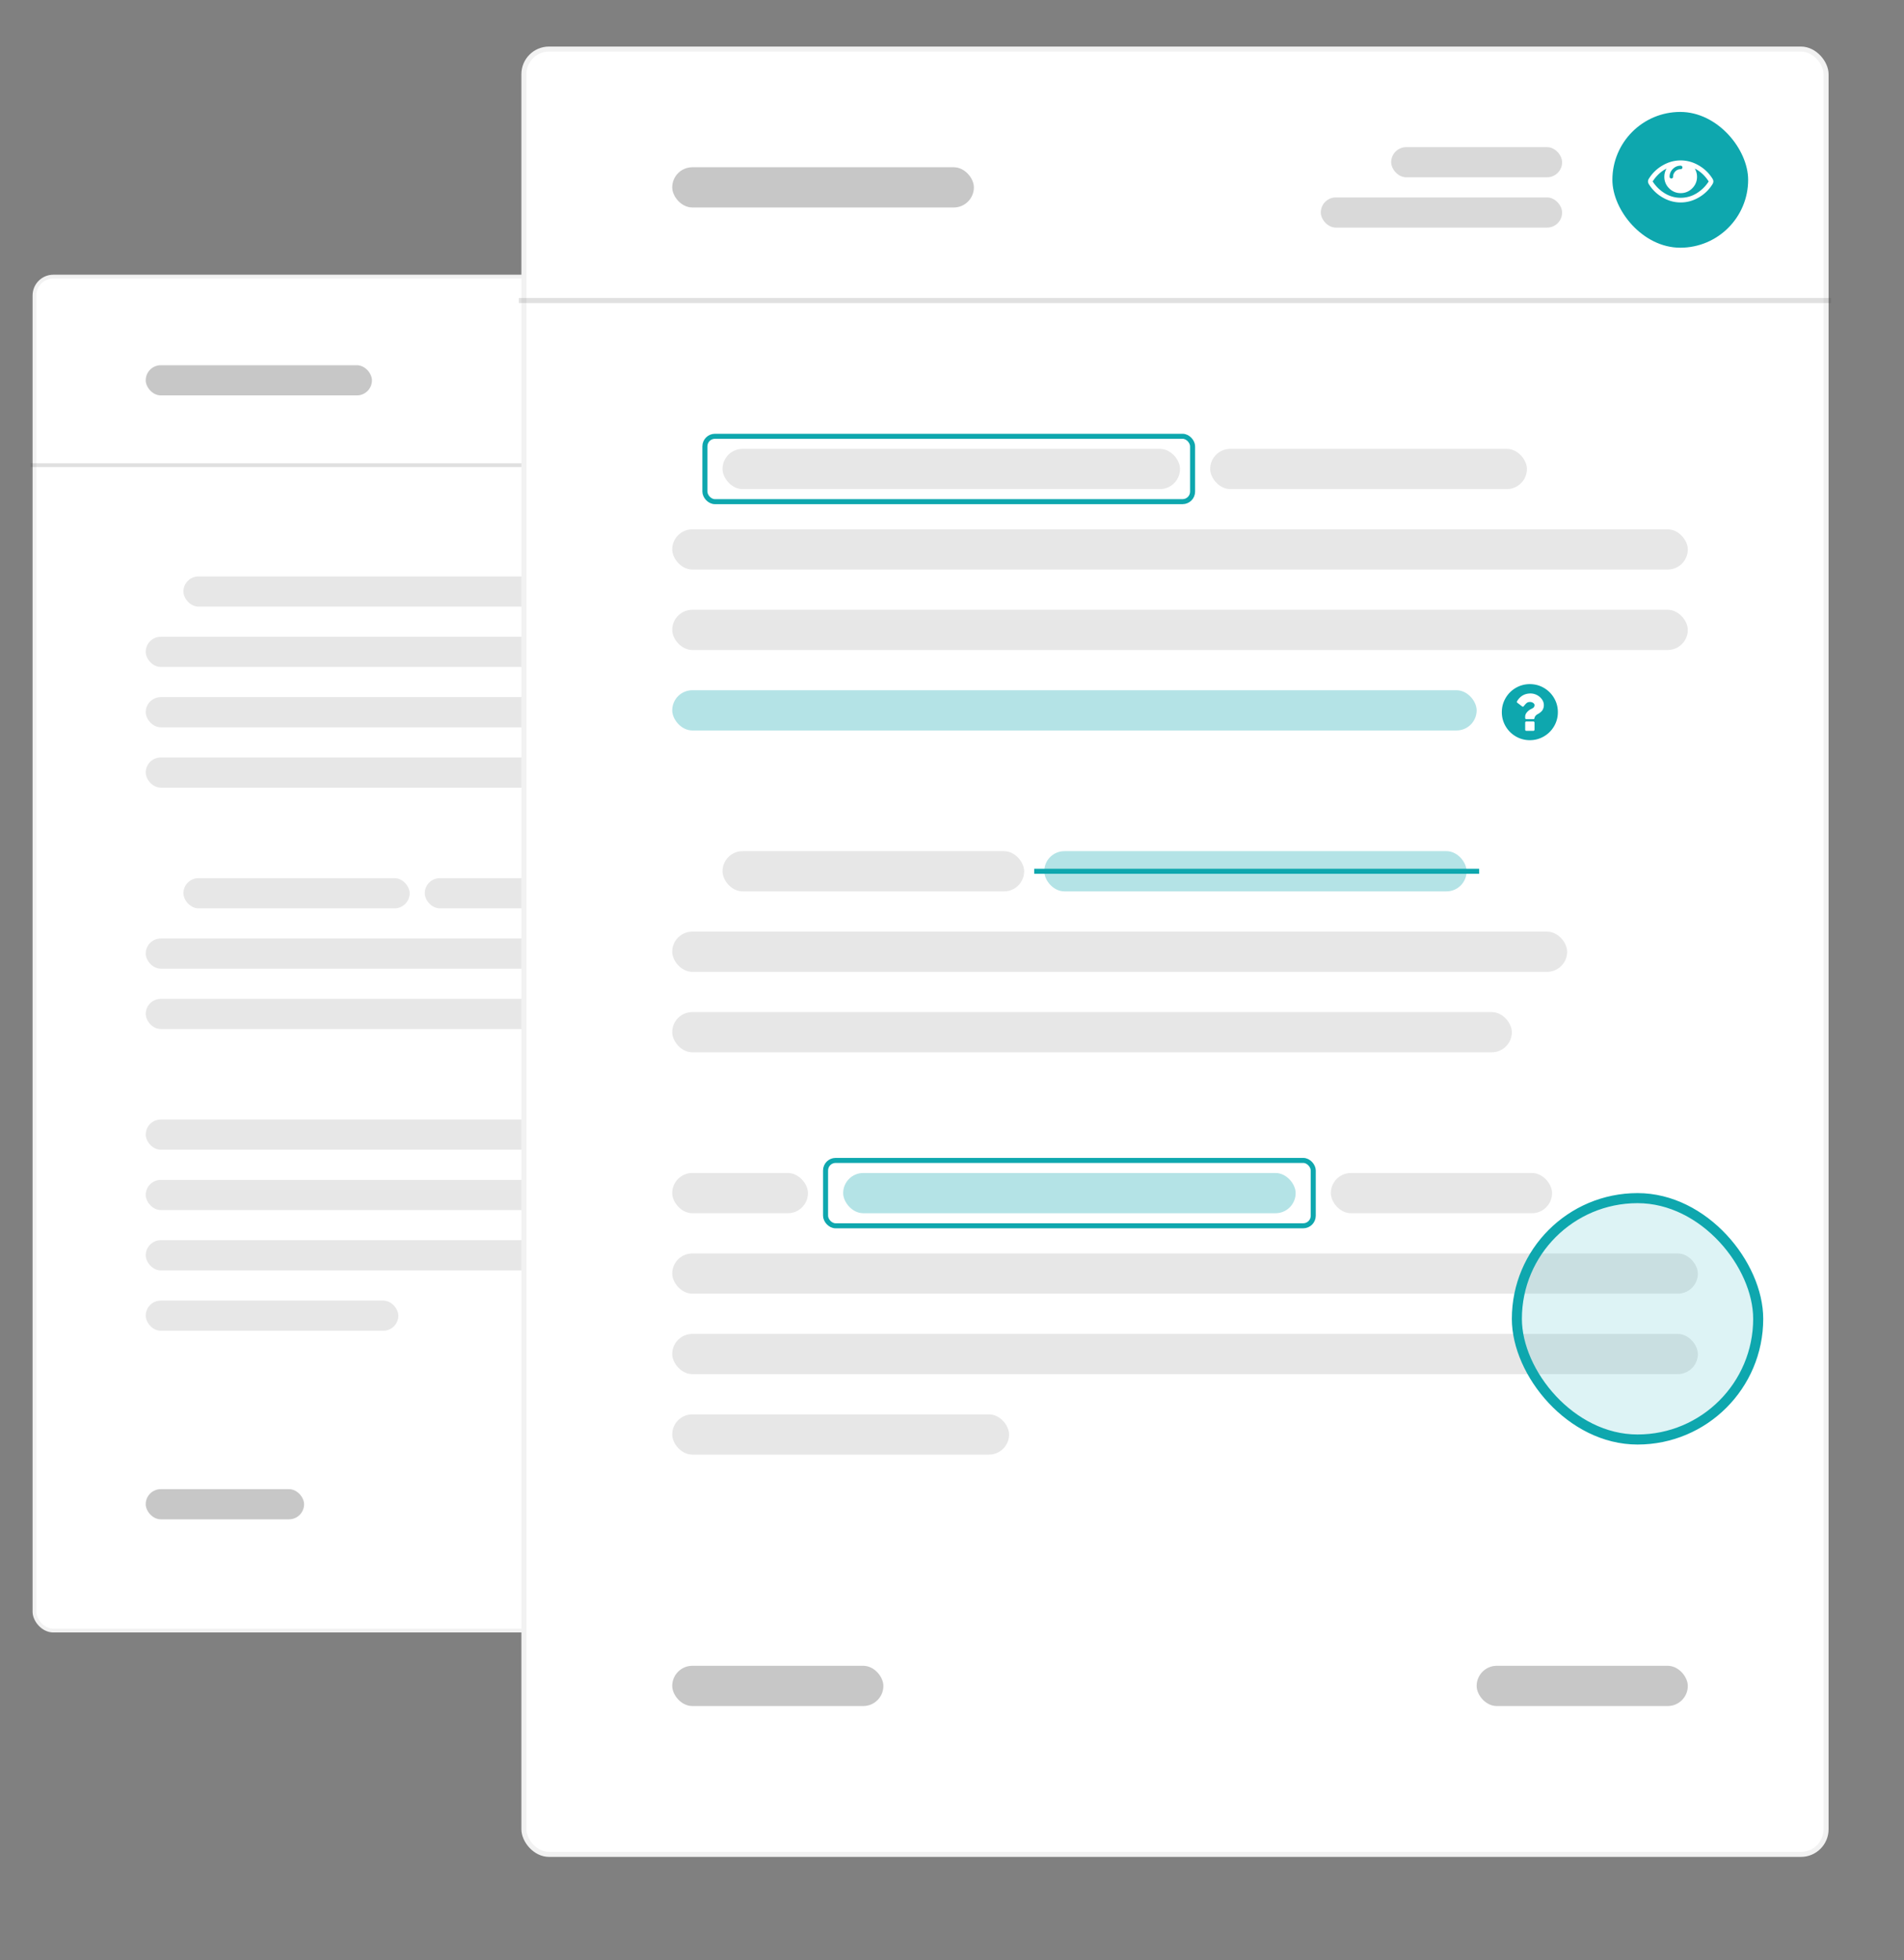 <svg xmlns="http://www.w3.org/2000/svg" width="409" height="421"><rect width="100%" height="100%" fill="#808080" stroke="none"/><g fill="none" fill-rule="evenodd"><g fill-rule="nonzero" transform="translate(7 59)"><rect width="209.79" height="290.79" x=".405" y=".405" fill="#FFF" stroke="#F2F2F2" stroke-width=".81" rx="4.05"/><rect width="16.2" height="12.96" x="178.2" y="16.2" fill="#D0D0D0" rx="2.43"/><rect width="27.54" height="4.86" x="144.18" y="16.2" fill="#383737" fill-opacity=".19" rx="2.43"/><rect width="38.88" height="4.86" x="132.84" y="24.3" fill="#383737" fill-opacity=".19" rx="2.43"/><rect width="129.6" height="6.48" x="32.4" y="64.8" fill="#383737" fill-opacity=".12" rx="3.24"/><rect width="48.6" height="6.48" x="24.3" y="19.44" fill="#383737" fill-opacity=".28" rx="3.24"/><rect width="141.75" height="6.48" x="24.3" y="181.44" fill="#383737" fill-opacity=".12" rx="3.24"/><rect width="163.62" height="6.48" x="24.3" y="77.76" fill="#383737" fill-opacity=".12" rx="3.24"/><rect width="144.18" height="6.48" x="24.3" y="142.56" fill="#383737" fill-opacity=".12" rx="3.24"/><rect width="165.24" height="6.48" x="24.3" y="194.4" fill="#383737" fill-opacity=".12" rx="3.24"/><rect width="163.62" height="6.48" x="24.3" y="90.72" fill="#383737" fill-opacity=".12" rx="3.24"/><rect width="135.27" height="6.48" x="24.3" y="155.52" fill="#383737" fill-opacity=".12" rx="3.24"/><rect width="165.24" height="6.48" x="24.3" y="207.36" fill="#383737" fill-opacity=".12" rx="3.24"/><rect width="129.6" height="6.48" x="24.3" y="103.68" fill="#383737" fill-opacity=".12" rx="3.24"/><rect width="54.27" height="6.48" x="24.3" y="220.32" fill="#383737" fill-opacity=".12" rx="3.24"/><rect width="34.02" height="6.48" x="24.3" y="260.82" fill="#383737" fill-opacity=".28" rx="3.24"/><rect width="34.02" height="6.48" x="153.9" y="260.82" fill="#383737" fill-opacity=".28" rx="3.24"/><path stroke="#383737" stroke-linecap="square" stroke-width=".81" d="M0 40.905h210.6" opacity=".153"/><rect width="48.6" height="6.48" x="32.4" y="129.6" fill="#383737" fill-opacity=".12" rx="3.24"/><rect width="68.04" height="6.48" x="84.24" y="129.6" fill="#383737" fill-opacity=".12" rx="3.24"/></g><g transform="translate(112 10)"><rect width="279.72" height="387.72" x=".54" y=".54" fill="#FFF" fill-rule="nonzero" stroke="#F2F2F2" stroke-width="1.08" rx="5.4"/><rect width="36.72" height="6.48" x="186.84" y="21.6" fill="#383737" fill-opacity=".19" fill-rule="nonzero" rx="3.24"/><rect width="51.84" height="6.48" x="171.72" y="32.4" fill="#383737" fill-opacity=".19" fill-rule="nonzero" rx="3.24"/><rect width="98.28" height="8.64" x="43.2" y="86.4" fill="#383737" fill-opacity=".12" fill-rule="nonzero" rx="4.32"/><rect width="68.04" height="8.64" x="147.96" y="86.4" fill="#383737" fill-opacity=".12" fill-rule="nonzero" rx="4.32"/><rect width="64.8" height="8.64" x="32.4" y="25.92" fill="#383737" fill-opacity=".28" fill-rule="nonzero" rx="4.32"/><rect width="64.8" height="8.64" x="43.2" y="172.8" fill="#383737" fill-opacity=".12" fill-rule="nonzero" rx="4.32"/><rect width="90.72" height="8.64" x="112.32" y="172.8" fill="#0EA7AE" fill-opacity=".31" fill-rule="nonzero" rx="4.32"/><rect width="29.16" height="8.64" x="32.4" y="241.92" fill="#383737" fill-opacity=".12" fill-rule="nonzero" rx="4.32"/><rect width="47.52" height="8.64" x="173.88" y="241.92" fill="#383737" fill-opacity=".12" fill-rule="nonzero" rx="4.32"/><rect width="97.2" height="8.64" x="69.12" y="241.92" fill="#0EA7AE" fill-opacity=".31" fill-rule="nonzero" rx="4.32"/><rect width="218.16" height="8.64" x="32.4" y="103.68" fill="#383737" fill-opacity=".12" fill-rule="nonzero" rx="4.32"/><rect width="192.24" height="8.64" x="32.4" y="190.08" fill="#383737" fill-opacity=".12" fill-rule="nonzero" rx="4.32"/><rect width="220.32" height="8.64" x="32.4" y="259.2" fill="#383737" fill-opacity=".12" fill-rule="nonzero" rx="4.32"/><rect width="218.16" height="8.64" x="32.4" y="120.96" fill="#383737" fill-opacity=".12" fill-rule="nonzero" rx="4.32"/><rect width="180.36" height="8.64" x="32.4" y="207.36" fill="#383737" fill-opacity=".12" fill-rule="nonzero" rx="4.32"/><rect width="220.32" height="8.64" x="32.4" y="276.48" fill="#383737" fill-opacity=".12" fill-rule="nonzero" rx="4.32"/><rect width="172.8" height="8.64" x="32.4" y="138.24" fill="#0EA7AE" fill-opacity=".31" fill-rule="nonzero" rx="4.32"/><rect width="72.36" height="8.64" x="32.4" y="293.76" fill="#383737" fill-opacity=".12" fill-rule="nonzero" rx="4.32"/><rect width="45.36" height="8.64" x="32.4" y="347.76" fill="#383737" fill-opacity=".28" fill-rule="nonzero" rx="4.32"/><rect width="45.36" height="8.64" x="205.2" y="347.76" fill="#383737" fill-opacity=".28" fill-rule="nonzero" rx="4.32"/><path stroke="#383737" stroke-linecap="square" stroke-width="1.08" d="M0 54.54h280.8" opacity=".153"/><rect width="104.76" height="14.04" x="39.42" y="83.7" stroke="#0EA7AE" stroke-width="1.08" rx="2.16"/><rect width="104.76" height="14.04" x="65.34" y="239.22" stroke="#0EA7AE" stroke-width="1.08" rx="2.16"/><rect width="51.84" height="51.84" x="213.84" y="247.32" fill="#35BBC2" fill-opacity=".17" fill-rule="nonzero" stroke="#0EA7AE" stroke-width="2.16" rx="25.92"/><path fill="#0EA7AE" d="M217.63 146.706v-1.504a.244.244 0 0 0-.07-.18.244.244 0 0 0-.18-.07h-1.504a.244.244 0 0 0-.18.07.244.244 0 0 0-.071.18v1.504a.24.24 0 0 0 .25.251h1.505a.244.244 0 0 0 .18-.07.244.244 0 0 0 .07-.18zm2.006-5.265c0-.46-.145-.885-.435-1.277a2.967 2.967 0 0 0-1.085-.908 2.976 2.976 0 0 0-1.332-.322c-1.269 0-2.238.557-2.906 1.67-.079.124-.058.234.062.328l1.035.784a.221.221 0 0 0 .148.047.231.231 0 0 0 .196-.094c.277-.356.502-.596.674-.721.178-.126.402-.188.674-.188.25 0 .474.068.67.204.196.135.294.29.294.462a.703.703 0 0 1-.157.478c-.105.12-.282.237-.533.352-.329.147-.63.372-.905.678-.274.306-.411.633-.411.983v.282c0 .073.023.133.07.18a.244.244 0 0 0 .18.071h1.505a.244.244 0 0 0 .18-.07.244.244 0 0 0 .07-.18c0-.1.057-.23.17-.389.111-.159.254-.288.426-.387.167-.094.295-.169.384-.224.089-.054.209-.146.36-.274.152-.128.268-.253.349-.376a2.069 2.069 0 0 0 .317-1.109zm2.202-1.512c.538.92.807 1.925.807 3.017a5.886 5.886 0 0 1-.807 3.02 5.99 5.99 0 0 1-2.19 2.19 5.886 5.886 0 0 1-3.02.807 5.886 5.886 0 0 1-3.02-.807 5.99 5.99 0 0 1-2.19-2.19 5.886 5.886 0 0 1-.807-3.02c0-1.092.269-2.099.807-3.02a5.99 5.99 0 0 1 2.19-2.19 5.886 5.886 0 0 1 3.02-.807c1.091 0 2.098.269 3.02.807a5.981 5.981 0 0 1 2.19 2.193z"/><path stroke="#0EA7AE" stroke-linecap="square" stroke-width="1.08" d="M110.7 177.12h94.5"/><rect width="29.16" height="29.16" x="234.36" y="14.04" fill="#0EA7AE" fill-rule="nonzero" rx="14.58"/><path fill="#FFF" d="M255.045 28.967c-.794-1.233-1.789-2.154-2.985-2.766.318.544.478 1.131.478 1.763a3.38 3.38 0 0 1-1.03 2.48 3.38 3.38 0 0 1-2.48 1.03 3.38 3.38 0 0 1-2.48-1.03 3.38 3.38 0 0 1-1.03-2.48c0-.632.16-1.22.478-1.763-1.196.612-2.191 1.533-2.985 2.766a8.087 8.087 0 0 0 2.613 2.558 6.45 6.45 0 0 0 3.404.952 6.45 6.45 0 0 0 3.404-.952 8.087 8.087 0 0 0 2.613-2.558zm-5.75-2.742a.363.363 0 0 0 .109-.266.363.363 0 0 0-.11-.267.363.363 0 0 0-.266-.11c-.653 0-1.213.234-1.68.702a2.292 2.292 0 0 0-.702 1.68c0 .105.037.194.11.267.073.073.162.11.266.11a.363.363 0 0 0 .266-.11.363.363 0 0 0 .11-.267c0-.449.16-.833.478-1.151a1.57 1.57 0 0 1 1.152-.478.363.363 0 0 0 .266-.11zm6.596 2.202c.105.182.157.363.157.54 0 .178-.052.358-.157.54a8.312 8.312 0 0 1-2.95 2.888c-1.235.723-2.54 1.085-3.913 1.085-1.374 0-2.678-.363-3.914-1.089a8.366 8.366 0 0 1-2.95-2.883 1.084 1.084 0 0 1-.156-.54c0-.178.052-.359.156-.541a8.366 8.366 0 0 1 2.95-2.884c1.236-.726 2.54-1.089 3.914-1.089 1.373 0 2.678.363 3.913 1.09a8.366 8.366 0 0 1 2.95 2.883z"/></g></g></svg>